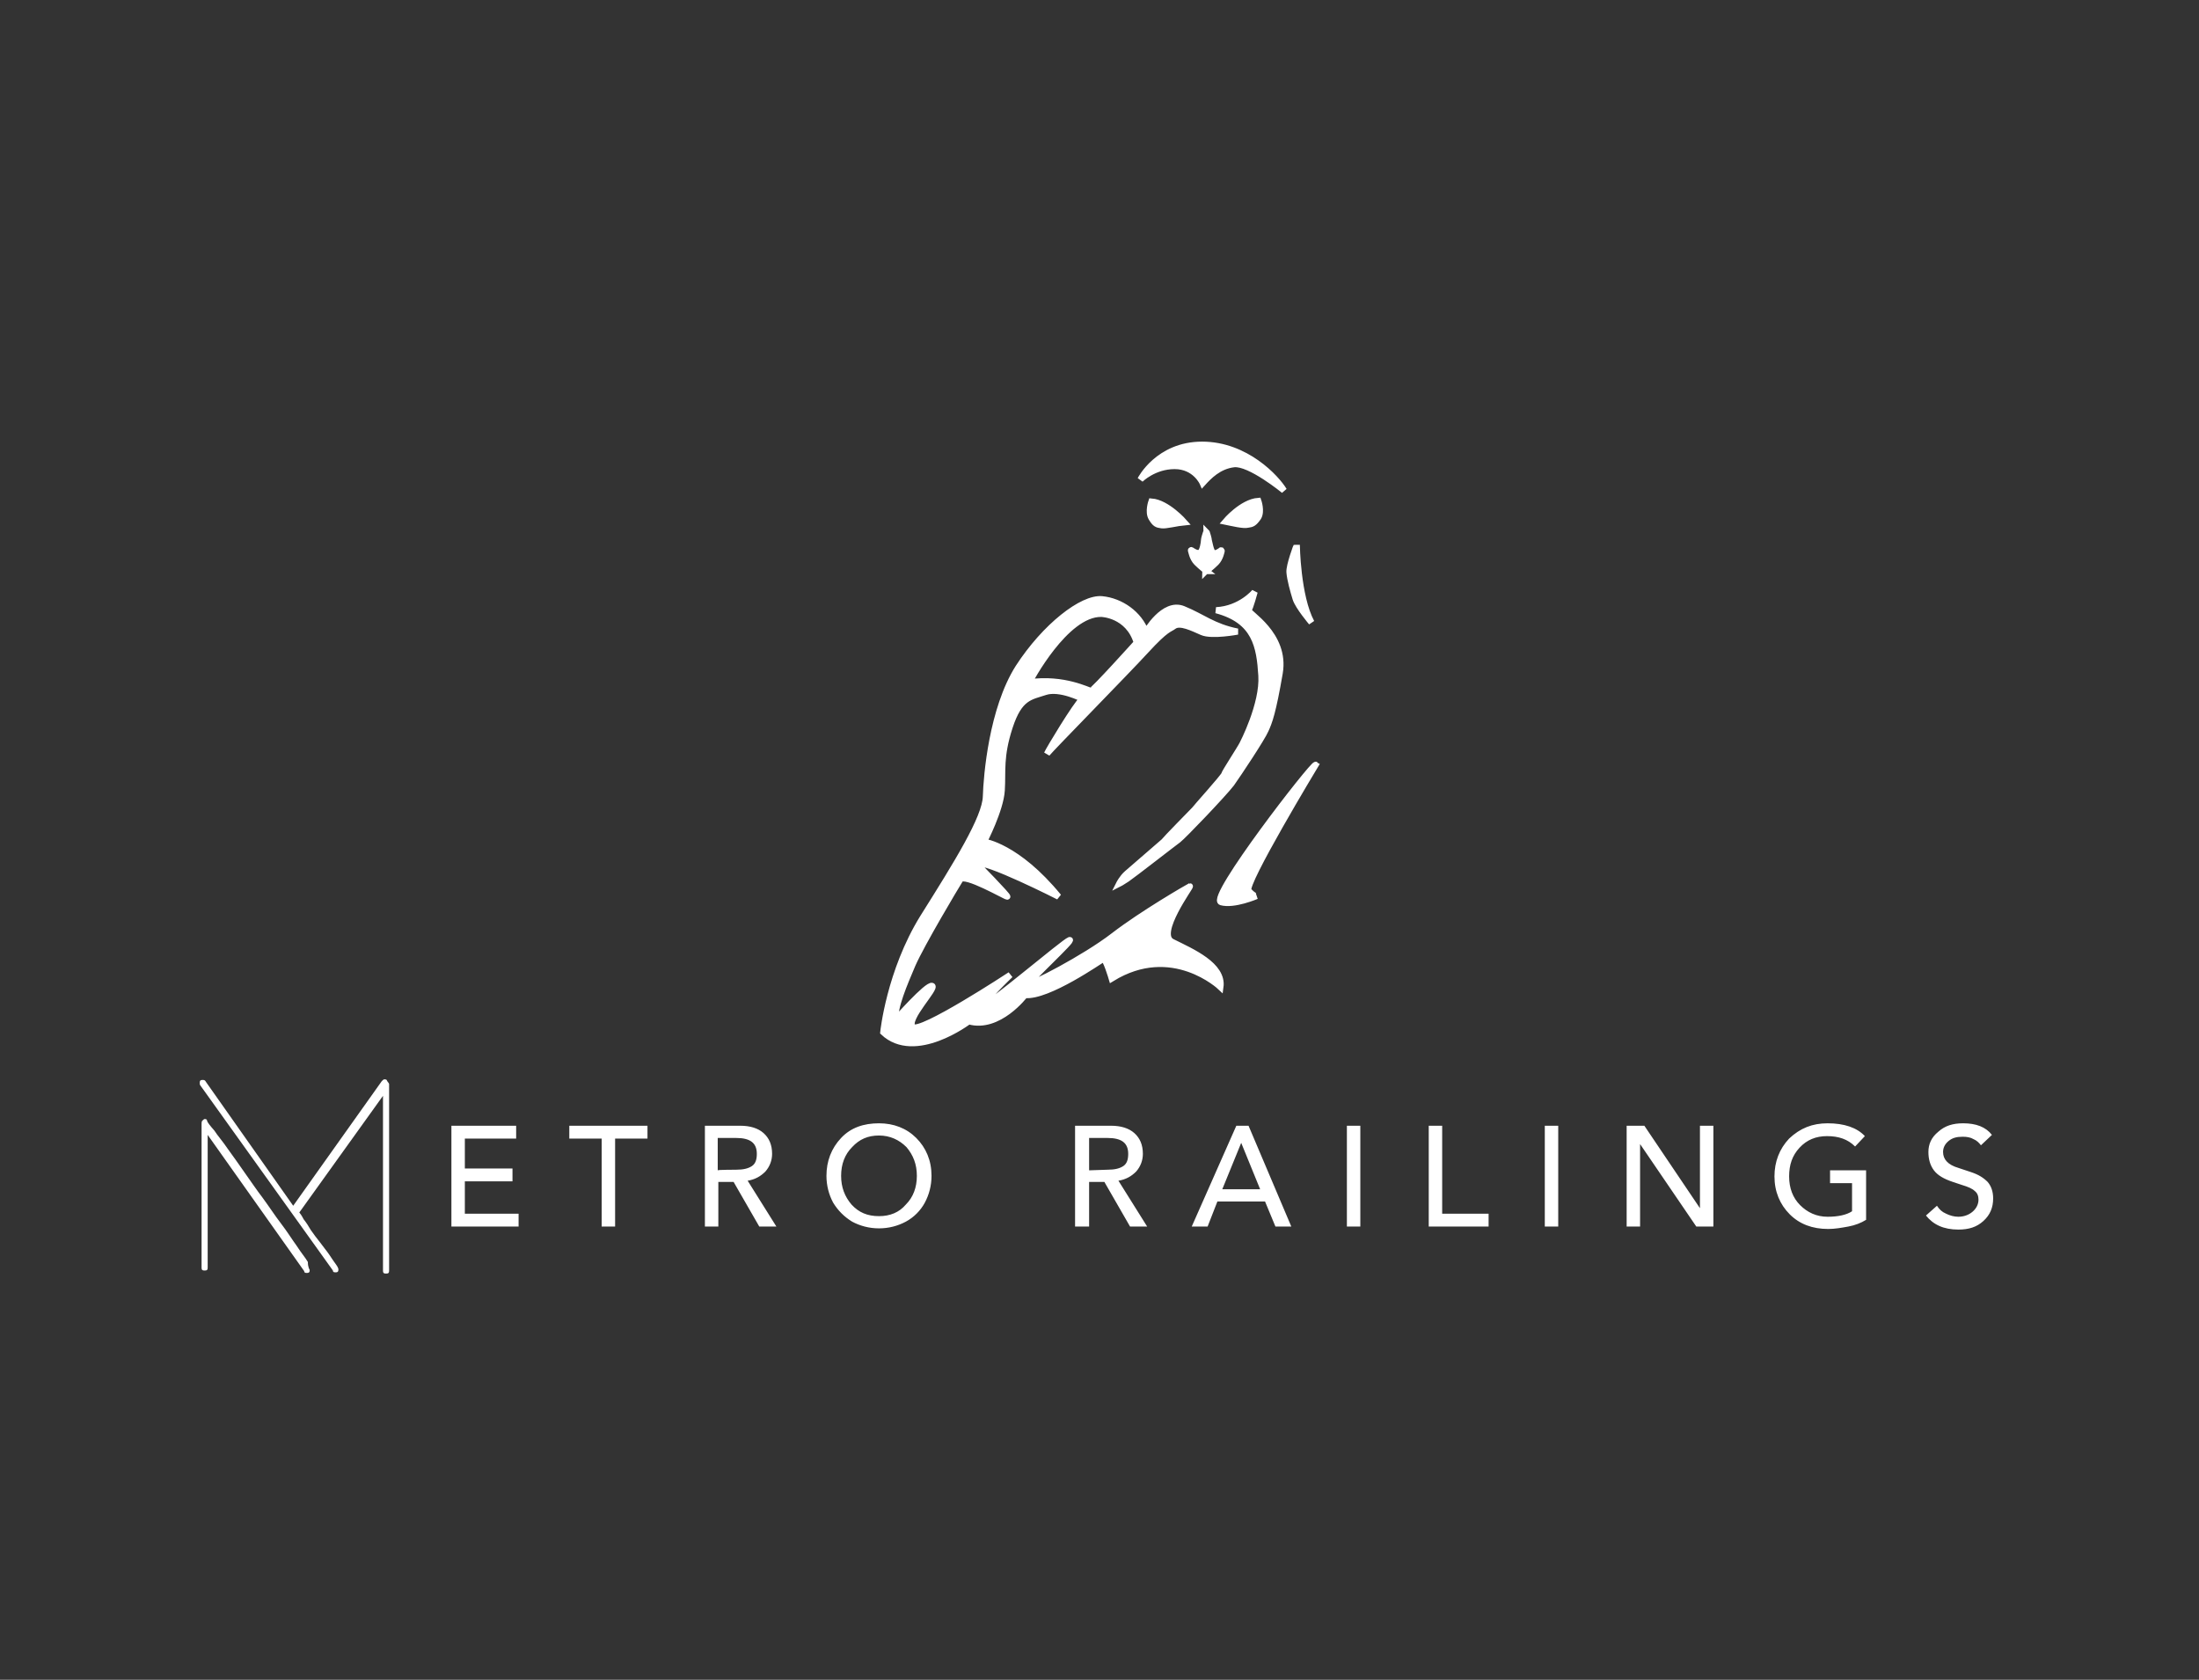 <?xml version="1.0" encoding="utf-8"?>
<!-- Generator: Adobe Illustrator 21.0.2, SVG Export Plug-In . SVG Version: 6.00 Build 0)  -->
<svg version="1.1" id="a1494278934400" xmlns:svgjs="http://svgjs.com/svgjs"
	 xmlns="http://www.w3.org/2000/svg" xmlns:xlink="http://www.w3.org/1999/xlink" x="0px" y="0px" viewBox="0 0 360 275"
	 style="enable-background:new 0 0 360 275;" xml:space="preserve">
<rect x="0" y="0" width="360" height="275" fill="#333333" stroke="none"/>
<style type="text/css">
	.st0{fill:#FFFFFF;stroke:#FFFFFF;}
	.st1{fill:#FFFFFF;}
</style>
<g id="SvgjsUse1027">
	<path class="st0" d="M196.9,79.1c0,0-1.2-2.8-4.6-2.8s-5.6,2.2-5.6,2.2s2.9-5.7,10.1-5.7s12.2,5.5,13.4,7.5c0,0-5.6-4.6-8.2-4.3
		C199.5,76.3,197.9,78,196.9,79.1z M204.3,85.9c0.7-0.1,1-0.2,1.7-1.2c0.6-1,0-2.7,0-2.7c-2.7,0.2-5.4,3.4-5.4,3.4
		C201.6,85.6,203.6,86.1,204.3,85.9z M193.9,85.5c0,0-2.8-3.2-5.4-3.4c0,0-0.6,1.7,0,2.7s0.9,1.1,1.7,1.2
		C190.8,86.1,192.8,85.6,193.9,85.5z M197.3,93.6c0,0,0.1-0.1,0.2-0.1c0,0,0.9-0.7,1.6-1.4c0.7-0.7,0.9-1.9,0.9-1.9
		c0-0.1,0-0.1-0.1-0.1c0,0-0.9,0.7-1.3,0.4s-0.6-1.7-0.7-2c0-0.3-0.3-1.2-0.3-1.2c0-0.1-0.1-0.2-0.1-0.2s0,0.1-0.1,0.2
		c0,0-0.3,0.9-0.3,1.2s-0.2,1.8-0.7,2s-1.3-0.4-1.3-0.4c-0.1-0.1-0.2,0-0.1,0.1c0,0,0.2,1.2,0.9,1.9s1.6,1.4,1.6,1.4
		C197.3,93.5,197.3,93.6,197.3,93.6z M211.1,93.7c0.1,1.2,0.6,3,1,4.3s2.6,3.9,2.6,3.9c-2.3-4.3-2.4-12.7-2.4-12.7
		S211,92.6,211.1,93.7z M206.5,110.6c0.3,4.7-3.1,11.2-3.1,11.2c-0.4,0.8-2.9,4.6-3,5s-4.7,5.5-4.9,5.8c-0.2,0.2-4.8,4.9-5,5.2
		c-0.2,0.2-5.1,4.4-6,5.2c-0.8,0.7-1.3,1.7-1.3,1.7s0.4-0.2,1.3-0.8c0.9-0.6,7.7-5.9,8.4-6.4c0.8-0.6,7.4-7.5,8.7-9.2
		c1.2-1.7,5-7.4,5.6-8.8c0.6-1.3,1.2-2.9,2.3-9.3s-5.4-9.9-5.1-10.3s1-3,1-3s-2.3,2.8-6.3,3C205.5,101.6,206.2,105.8,206.5,110.6z
		 M199.8,161.6c0,0-7.9-7.5-17.8-1.4c0,0-1-3.4-1.4-3.2s-9.1,6.3-12.8,5.9c0,0-4.3,5.7-9.2,4.3c0,0-8.8,6.7-14,1.8
		c0,0,1-9.9,6.5-18.8c5.6-8.9,10.2-16.3,10.3-19.8c0.1-3.4,1-14.3,5.3-21.1c4.4-6.8,10.5-11.5,13.7-11.2c3.1,0.3,6.1,2.4,7.2,5.4
		c0,0,2.9-5.1,6.1-3.8c3.2,1.3,4.9,2.9,8.9,3.7c0,0-4.2,0.8-5.8,0.1c-1.6-0.7-3.6-1.7-4.6-1c-0.8,0.6-1.2,0.3-4.6,4
		c-3.3,3.6-15.5,16-16.2,16.9c0.3-0.7,4.7-8,5.8-9c0,0-3.7-1.9-6.1-1.1s-4.2,0.8-5.8,5.7c-1.6,4.9-1.1,7.2-1.3,10.4
		c-0.2,3.2-2.9,8.4-2.9,8.4s5.4,0.7,12.2,9c0,0-12.2-6.2-13.4-5.4c0,0,5.3,5.4,5,5.4s-7-3.9-7.7-2.8s-6.3,10.5-7.8,13.9
		c-1.4,3.3-3,7-2.8,9.1c0,0,5.2-5.9,6-5.6c0.8,0.3-4.3,5.4-3.2,6.7s16-8.5,16-8.5s-4.8,4.6-4.3,5c0.4,0.4,13.1-10.4,14-10.7
		s-6.8,6.8-6.7,7.2s9.1-4.2,13.9-7.9c4.8-3.7,12.3-8,12.5-8.1c0.2,0-5.6,7.8-2.9,9.1C195.1,155.8,200.3,158,199.8,161.6z
		 M168.5,111.7c5.7-0.8,9.7,1.4,10.1,1.4c0.4,0,7.5-7.9,7.5-7.9c-1.4-4.6-5.8-4.7-5.8-4.7C174.4,100.4,168.5,111.7,168.5,111.7z
		 M171.6,123.5L171.6,123.5L171.6,123.5z M199.9,147.7c2.1,0.6,5.8-1,5.8-1s-0.4,0.1-1.3-0.9c-0.9-0.9,11-20.6,11-20.6
		C215,124.9,197.8,147.1,199.9,147.7z"/>
</g>
<g id="SvgjsUse1039">
	<path class="st1" d="M84.5,184.3v2.1h-8.4v4.9h7.8v2.1h-7.8v5.3h8.8v2.1h-11v-16.5C73.9,184.3,84.5,184.3,84.5,184.3z M106,184.3
		v2.1h-5.3v14.4h-2.2v-14.4h-5.3v-2.1H106z M121.2,184.3c1.6,0,2.9,0.4,3.8,1.2s1.4,1.9,1.4,3.4c0,1.1-0.4,2.1-1.1,2.9
		c-0.8,0.8-1.7,1.3-2.9,1.5l0,0l4.7,7.5h-2.8l-4.2-7.3h-2.5v7.3h-2.2v-16.5C115.3,184.3,121.2,184.3,121.2,184.3z M120.5,191.5
		c1.2,0,2-0.2,2.6-0.6c0.6-0.4,0.8-1.1,0.8-2c0-1.8-1.1-2.6-3.4-2.6h-3v5.3C117.5,191.5,120.5,191.5,120.5,191.5z M143.9,183.9
		c2.4,0,4.5,0.8,6.1,2.4s2.5,3.7,2.5,6.2c0,1.6-0.4,3.1-1.1,4.4c-0.7,1.3-1.8,2.4-3.1,3.1s-2.8,1.1-4.4,1.1c-1.6,0-3.1-0.4-4.4-1.1
		c-1.3-0.8-2.3-1.8-3.1-3.1c-0.7-1.3-1.1-2.8-1.1-4.4c0-2.4,0.8-4.5,2.4-6.2S141.4,183.9,143.9,183.9z M137.7,192.5
		c0,1.9,0.6,3.4,1.7,4.7c1.2,1.3,2.6,1.9,4.5,1.9c1.8,0,3.3-0.6,4.4-1.9c1.2-1.2,1.8-2.8,1.8-4.7s-0.6-3.4-1.7-4.7
		c-1.2-1.2-2.7-1.9-4.5-1.9s-3.2,0.6-4.4,1.9C138.3,189,137.7,190.6,137.7,192.5z M181.9,184.3c1.6,0,2.9,0.4,3.8,1.2
		c0.9,0.8,1.4,1.9,1.4,3.4c0,1.1-0.4,2.1-1.1,2.9c-0.8,0.8-1.7,1.3-2.9,1.5l0,0l4.7,7.5H185l-4.2-7.3h-2.5v7.3H176v-16.5
		L181.9,184.3L181.9,184.3z M181.3,191.5c1.2,0,2-0.2,2.6-0.6c0.6-0.4,0.8-1.1,0.8-2c0-1.8-1.1-2.6-3.4-2.6h-3v5.3L181.3,191.5
		L181.3,191.5z M204.4,184.3l7,16.5h-2.6l-1.7-4.1h-7.8l-1.6,4.1h-2.6l7.3-16.5H204.4L204.4,184.3z M200.1,194.7h6.2l-3.1-7.6l0,0
		L200.1,194.7z M222.7,184.3v16.5h-2.2v-16.5H222.7z M236.1,184.3v14.4h7.6v2.1h-9.8v-16.5H236.1L236.1,184.3z M255.1,184.3v16.5
		h-2.2v-16.5H255.1z M269.2,184.3l9.1,13.5l0,0v-13.5h2.2v16.5h-2.8l-9.2-13.5l0,0v13.5h-2.2v-16.5H269.2z M299.2,183.9
		c2.7,0,4.8,0.7,6.1,2.1l-1.6,1.7c-1.2-1.2-2.7-1.7-4.6-1.7c-1.8,0-3.3,0.6-4.5,1.9s-1.7,2.8-1.7,4.7s0.6,3.5,1.8,4.7
		c1.2,1.2,2.7,1.9,4.5,1.9c1.7,0,3.1-0.3,4-0.9v-4.6h-3.6v-2.1h5.9v8.1c-0.8,0.5-1.8,0.9-2.9,1.1s-2.2,0.4-3.3,0.4
		c-2.6,0-4.7-0.8-6.3-2.4c-1.6-1.6-2.5-3.7-2.5-6.2c0-2.4,0.8-4.5,2.4-6.2C294.7,184.7,296.7,183.9,299.2,183.9z M321.4,183.9
		c2.1,0,3.7,0.6,4.7,1.9l-1.8,1.7c-0.3-0.4-0.7-0.8-1.2-1c-0.5-0.3-1.1-0.4-1.8-0.4c-1,0-1.7,0.2-2.3,0.7s-0.9,1.1-0.9,1.8
		c0,1.2,0.8,2.1,2.5,2.6l2.1,0.7c1.2,0.4,2,0.9,2.7,1.6c0.6,0.7,0.9,1.6,0.9,2.7c0,1.5-0.5,2.7-1.6,3.7s-2.4,1.4-4.1,1.4
		c-2.4,0-4.1-0.8-5.3-2.3l1.8-1.6c0.4,0.6,0.8,1,1.5,1.3c0.6,0.3,1.3,0.5,2,0.5c0.9,0,1.7-0.3,2.3-0.8c0.6-0.5,1-1.2,1-2
		c0-0.6-0.2-1.1-0.6-1.4c-0.4-0.4-1.1-0.7-2.1-1l-1.5-0.5c-1.5-0.5-2.5-1.1-3.1-1.9s-0.9-1.8-0.9-3c0-1.3,0.5-2.4,1.6-3.3
		C318.4,184.3,319.7,183.9,321.4,183.9L321.4,183.9z"/>
</g>
<g id="SvgjsUse1035">
	<path class="st1" d="M63.7,177.5c0,0.1,0,0.3,0,0.3V208c0,0.1,0,0.3-0.1,0.4c-0.1,0.1-0.3,0.1-0.4,0.1s-0.3,0-0.4-0.1
		s-0.1-0.3-0.1-0.4v-28.6L49,198.5c0.1,0.1,0.4,0.5,0.7,1.1c0.4,0.5,0.8,1.1,1.2,1.8c0.5,0.7,1,1.4,1.5,2c0.5,0.7,1.1,1.4,1.5,2
		s0.8,1.2,1.1,1.6s0.4,0.7,0.4,0.8s0,0.3-0.1,0.4c-0.1,0.1-0.3,0.1-0.4,0.1c-0.3,0-0.4-0.1-0.4-0.3l-21.7-30.3
		c-0.1-0.1-0.1-0.3-0.1-0.4c0-0.1,0-0.3,0.1-0.4c0.1-0.1,0.3-0.1,0.4-0.1c0.3,0,0.4,0.1,0.5,0.3L48,197.4L62.5,177
		c0.1-0.1,0.3-0.3,0.4-0.3s0.3,0,0.4,0.1C63.4,177.1,63.7,177.3,63.7,177.5L63.7,177.5z M50.7,207.9c0,0.1,0,0.3-0.1,0.4
		s-0.3,0.1-0.4,0.1c-0.3,0-0.4-0.1-0.4-0.3L34,185.8v21.7c0,0.1,0,0.3-0.1,0.4c-0.1,0.1-0.3,0.1-0.4,0.1s-0.3,0-0.4-0.1
		c-0.1-0.1-0.1-0.3-0.1-0.4V184c0-0.1,0-0.4,0.1-0.5s0.3-0.3,0.4-0.3c0.3,0,0.4,0.1,0.4,0.3c0.1,0.3,0.5,0.8,1.2,1.6
		c0.5,0.8,1.4,1.8,2.2,3c0.8,1.1,1.8,2.5,2.7,3.8c1,1.4,2,2.9,3,4.2c1.1,1.5,2,2.9,3,4.2s1.8,2.6,2.6,3.7c0.7,1.1,1.4,1.9,1.8,2.6
		C50.4,207.5,50.7,207.9,50.7,207.9z"/>
</g>
</svg>
